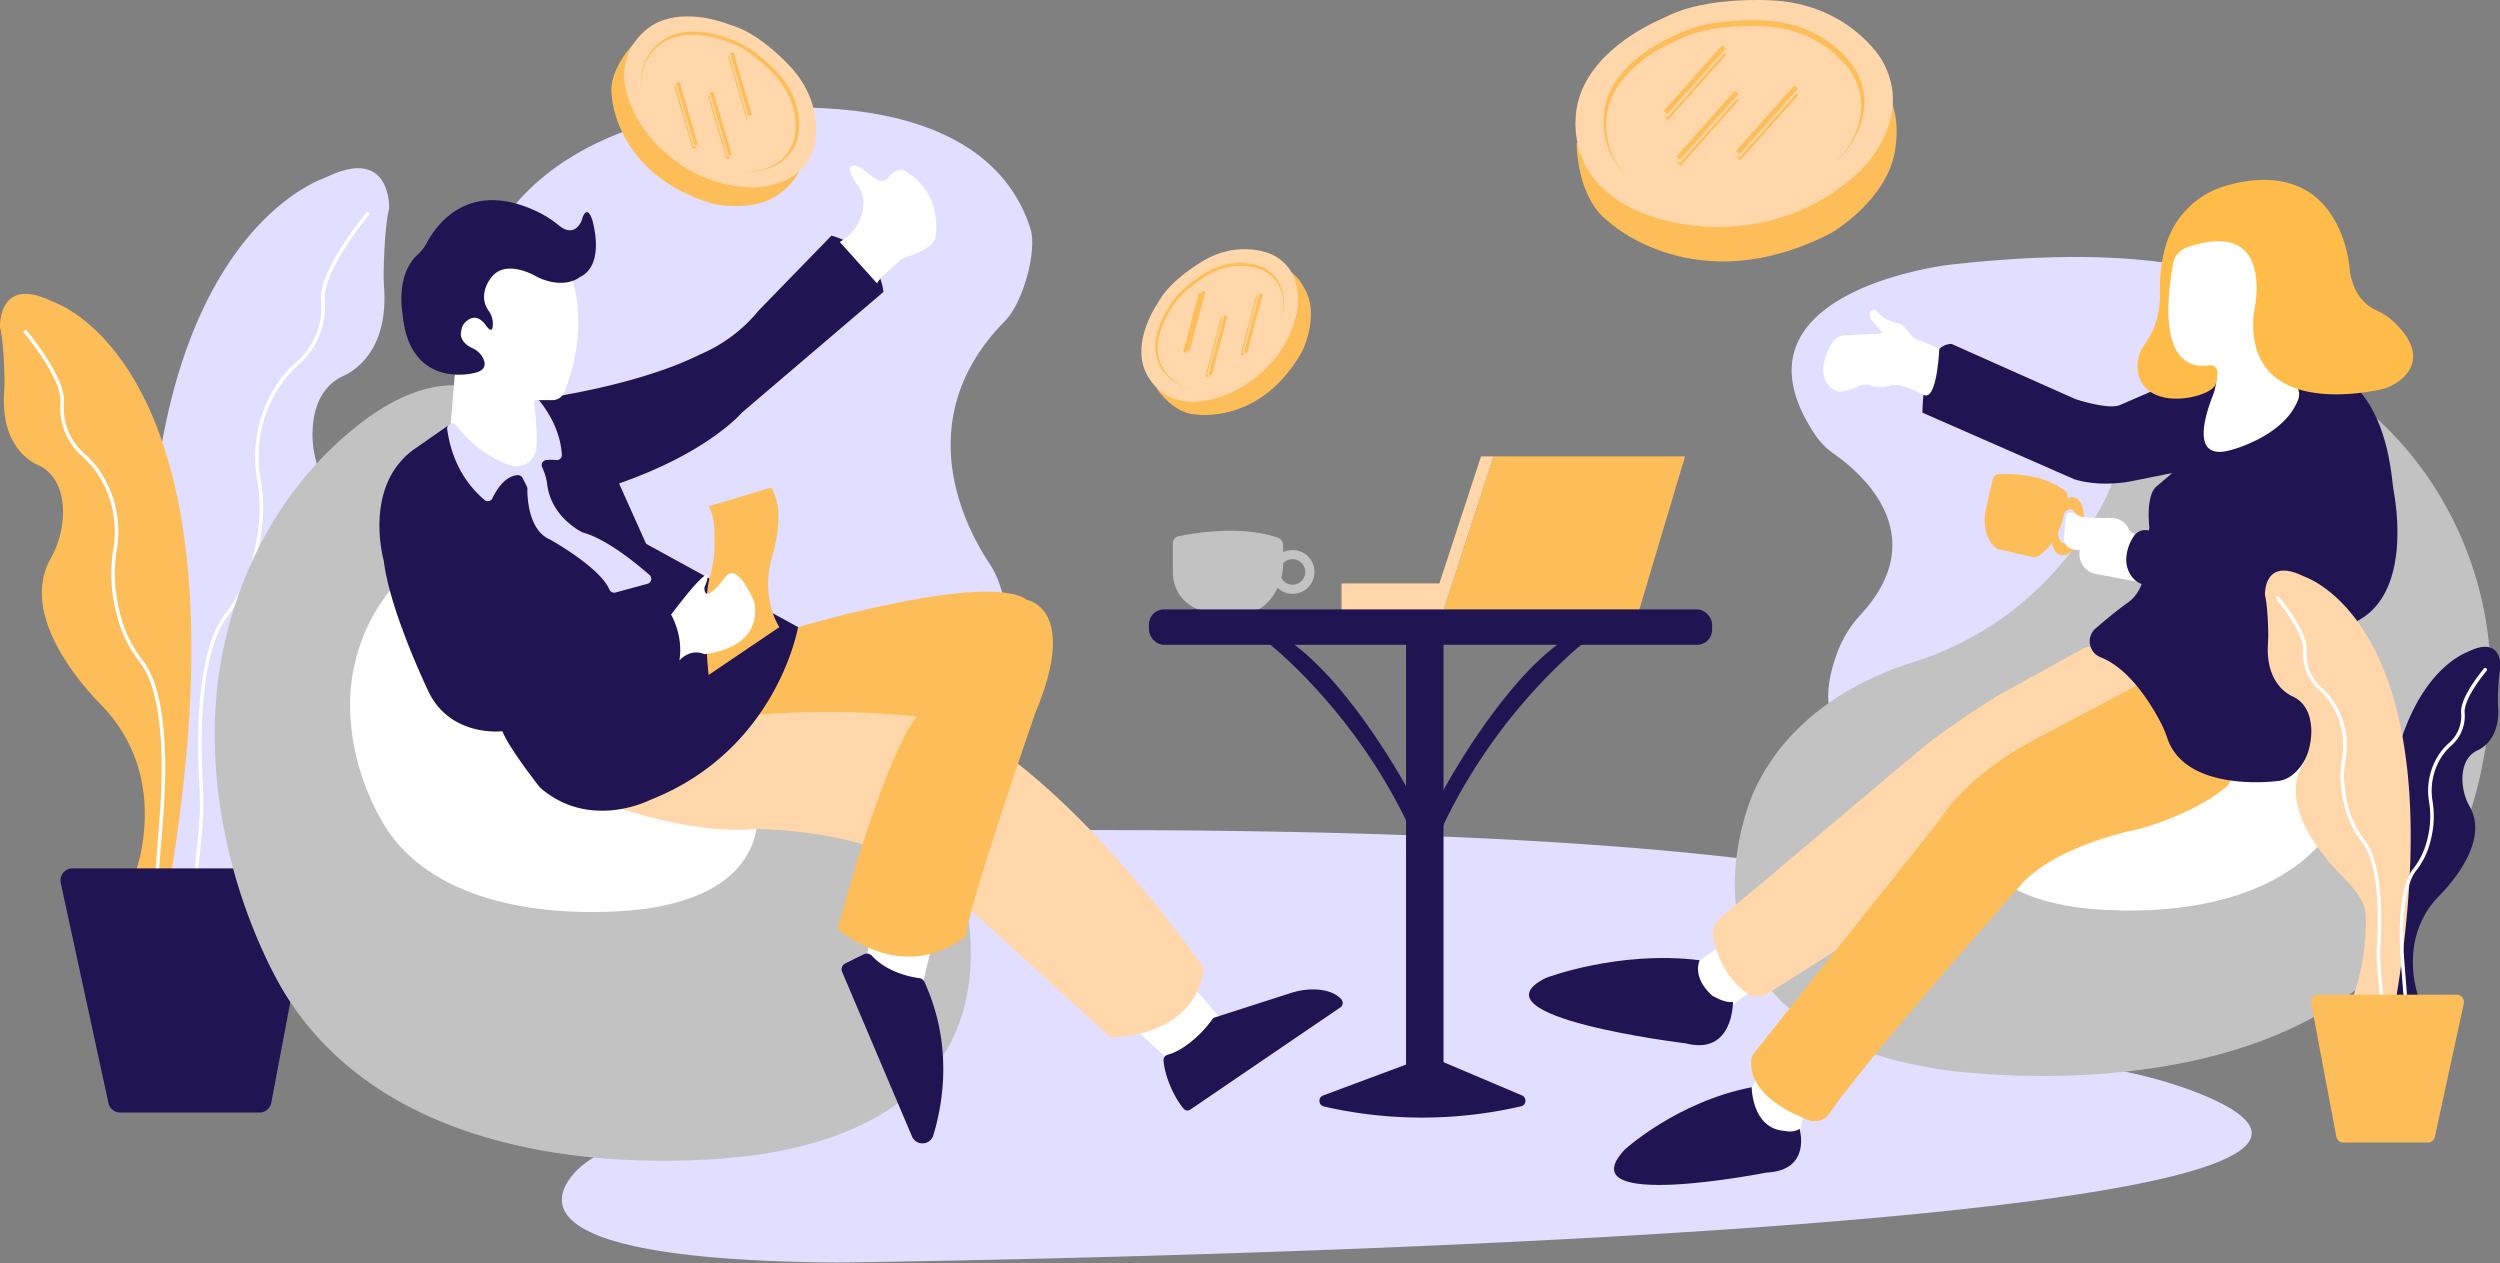 <svg xmlns="http://www.w3.org/2000/svg" viewBox="0 0 1415 715"><rect x="0" y="0" width="1415" height="715" fill="#808080" stroke="none"/><defs><style>.cls-1{fill:#fdbe5a;}.cls-2{fill:#ffd7aa;}.cls-3{fill:#e1deff;}.cls-4{fill:none;stroke:#fff;stroke-linecap:round;stroke-linejoin:round;stroke-width:2px;}.cls-5{fill:#201452;}.cls-6{fill:#c2c2c2;}.cls-7{fill:#fff;}.cls-8{fill:#ffbc48;}</style></defs><title>visuels4</title><g id="Calque_3" data-name="Calque 3"><path class="cls-1" d="M892.4,81s-.44,30.56,18.05,44.42c0,0,49,46.13,126,6.47,0,0,27.83-16.17,35-41.54,0,0,4.9-16.49-.4-31.43Z"/><path class="cls-2" d="M893.16,57.64s-14.29,49.06,47,66.49c0,0,61.29,20,111.64-26.43,0,0,33.12-29.68,13.23-63.93,0,0-18.66-32.12-63.65-33.61,0,0-35.1-2.1-57.13,8.72-1.39.68-2.79,1.34-4.2,2C931.5,14.57,900.14,30,893.16,57.64Z"/><path class="cls-1" d="M908.8,58.78s-11.74,40.32,38.66,54.65c0,0,50.37,16.42,91.74-21.73,0,0,27.22-24.39,10.88-52.54,0,0-15.33-26.39-52.31-27.62,0,0-28.85-1.72-46.95,7.17-1.14.56-2.29,1.1-3.46,1.61C940.31,23.39,914.54,36,908.8,58.78Z"/><path class="cls-2" d="M910.29,61s-11.47,39.4,37.78,53.4c0,0,49.23,16.06,89.66-21.22,0,0,26.6-23.84,10.63-51.35,0,0-15-25.8-51.12-27,0,0-28.19-1.69-45.89,7-1.11.54-2.23,1.07-3.37,1.57C941.09,26.37,915.9,38.72,910.29,61Z"/><rect class="cls-1" x="941.89" y="73.02" width="49.75" height="2.74" transform="translate(268.9 747.55) rotate(-48.37)"/><rect class="cls-1" x="934.73" y="47.19" width="49.75" height="2.74" transform="translate(285.8 733.54) rotate(-48.37)"/><rect class="cls-1" x="975.53" y="70.02" width="49.75" height="2.74" transform="translate(282.44 771.69) rotate(-48.37)"/><rect class="cls-2" x="941.46" y="71.48" width="49.75" height="2.74" transform="translate(269.91 746.72) rotate(-48.37)"/><rect class="cls-2" x="934.31" y="45.65" width="49.75" height="2.74" transform="translate(286.81 732.7) rotate(-48.37)"/><rect class="cls-2" x="975.11" y="68.48" width="49.75" height="2.74" transform="translate(283.44 770.86) rotate(-48.37)"/><rect class="cls-1" x="941.56" y="69.54" width="49.75" height="2.74" transform="translate(271.39 746.14) rotate(-48.37)"/><rect class="cls-1" x="934.41" y="43.71" width="49.75" height="2.74" transform="translate(288.29 732.13) rotate(-48.37)"/><rect class="cls-1" x="975.21" y="66.54" width="49.75" height="2.74" transform="translate(284.93 770.28) rotate(-48.37)"/></g><g id="Calque_4" data-name="Calque 4"><path class="cls-3" d="M139,497s-14-34-13-78.71c.36-16,13.63-29,24.8-40.43,16.23-16.68,55.44-62.73,34.8-100.26-5.47-10-8.84-21-8.71-32.33.11-10.68,2.87-22.32,12.45-29.56a28,28,0,0,1,5.28-3.05c5.33-2.43,25.3-13.94,22.78-49.79-.23-3.36-.3-6.74-.23-10.11.21-9.2.87-25.77,3.08-34.62,0,0,1.52-34.87-34-18.58-1.49.68-3,1.32-4.51,1.94C164.55,108.61,43.63,169.24,98,496.74Z"/><path class="cls-4" d="M208.16,121.08s-26.93,31.69-25.35,49.11a42.84,42.84,0,0,1-14.52,35.61,61.64,61.64,0,0,0-9.6,10.56,73.39,73.39,0,0,0-12.18,54.82A90.54,90.54,0,0,1,147.72,294a127.33,127.33,0,0,1-5.16,26.85,91.58,91.58,0,0,1-14.85,27.85c-6.47,8.46-17.39,32.36-13.86,95.72a176.19,176.19,0,0,1-.59,27.08l-2.52,25.66"/><path class="cls-1" d="M75.62,496.74s12.87-30.58,1.95-64.56a85.47,85.47,0,0,0-20.4-33.27c-13.36-13.73-45.63-51.63-28.65-82.51a54.19,54.19,0,0,0,7.18-26.61c-.1-8.78-2.36-18.37-10.25-24.32A22.58,22.58,0,0,0,21.11,263c-4.4-2-20.83-11.48-18.75-41,.19-2.77.24-5.54.18-8.32-.16-7.57-.71-21.2-2.53-28.49,0,0-1.25-28.69,28-15.29,1.22.56,2.47,1.09,3.71,1.6,14.14,5.85,109.48,55.75,64.76,325.26Z"/><path class="cls-4" d="M14.35,187.78s22.16,26.07,20.86,40.41A35.21,35.21,0,0,0,46.9,257.26a55.74,55.74,0,0,1,9.83,11.47,60.21,60.21,0,0,1,8.5,41.66,86.8,86.8,0,0,0-.51,25.44,103.39,103.39,0,0,0,3.61,16.35c2.41,7.78,5.89,14.65,12.22,22.92,5.66,7.4,15.46,29.16,10.71,89l-2.61,32.59"/><path class="cls-5" d="M34.39,499.79l27,124.54a6.83,6.83,0,0,0,6.67,5.38h78.79a6.84,6.84,0,0,0,6.71-5.56l23.5-124.54a6.83,6.83,0,0,0-6.71-8.09H41.06A6.83,6.83,0,0,0,34.39,499.79Z"/><path class="cls-3" d="M1099.16,533c21.87-5.22,21.16-20.33-1.2-26.77-66.54-19.17-237.08-44.55-668.93-33.86,0,0-413.92,10.44-203.68,82.41a270,270,0,0,0,40.34,10.14c54.69,9.66,208,41.79,90.35,81.13-14.59,4.88-26.06,11.55-32.39,19.54-14.66,18.52-11.88,47.84,150.69,49,0,0,983.76-11.43,769.6-96-15.49-6.12-33.15-10.81-51.79-14.14C1136,594.37,977.85,561.91,1099.16,533Z"/><path class="cls-3" d="M1300.52,214.27c7.61-6.11,9.85-23.36,4-30.55-17.44-21.4-66-49.15-201.22-33.85,0,0-129.63,14.9-76.38,95.54a41.26,41.26,0,0,0,10.82,11.29c15.33,10.63,57.48,46.21,14.71,91.95a64.78,64.78,0,0,0-13.19,22.53c-7.55,21.26-11.47,54.7,38.59,54.84,0,0,305.91-20.11,253.5-115.15a46.25,46.25,0,0,0-13.7-15.77C1301.9,284.05,1258.32,248.14,1300.52,214.27Z"/><path class="cls-6" d="M1165.71,320.3a180.25,180.25,0,0,1-82.91,54.5c-29,9.17-69.92,29.37-89.95,72.83,0,0-61.28,132.24,106.06,157.71,0,0,194.44,30.33,271-83.71,0,0,39-56.25,39.94-133.9.76-65.23-29.68-127.15-81.51-164.7-39.85-28.87-92.3-39.43-132.84,49.9C1195.54,272.93,1190.18,291.7,1165.71,320.3Z"/><path class="cls-7" d="M1210.41,359.55A97.3,97.3,0,0,1,1165.67,389c-15.66,4.94-37.72,15.84-48.53,39.29,0,0-33.07,71.35,57.23,85.1,0,0,104.91,16.36,146.24-45.17,0,0,21.06-30.35,21.55-72.25.42-35.2-16-68.6-44-88.87-21.51-15.58-49.81-21.27-71.68,26.93C1226.51,334,1223.61,344.12,1210.41,359.55Z"/><path class="cls-6" d="M731.58,311.34A12.38,12.38,0,1,0,744,323.69,12.37,12.37,0,0,0,731.58,311.34Zm0,19.59a7.22,7.22,0,1,1,7.2-7.23A7.21,7.21,0,0,1,731.62,330.93Z"/><path class="cls-6" d="M667.14,303.52c9.1-1.91,35.22-6.31,56,.76a4.63,4.63,0,0,1,3.12,4.39v10.05a31.79,31.79,0,0,1-9.08,22.52c-2.44,2.44-5.06,4.27-7.42,4.27H680.34A21.49,21.49,0,0,1,668.66,338a22.64,22.64,0,0,1-4.82-14.24V307.59A4.15,4.15,0,0,1,667.14,303.52Z"/><polygon class="cls-1" points="845.33 258.31 953.74 258.31 926.64 349.05 815.87 349.05 845.33 258.31"/><polygon class="cls-2" points="838.26 258.31 845.33 258.31 815.87 349.05 759.3 349.05 759.3 330.19 814.69 330.19 838.26 258.31"/><rect class="cls-5" x="795.83" y="360.83" width="21.21" height="247.48"/><path class="cls-5" d="M810,598.21,861.42,620a3.25,3.25,0,0,1-.5,6.16,248.46,248.46,0,0,1-111.57.11A3.26,3.26,0,0,1,749,620l58.62-21.85A3.24,3.24,0,0,1,810,598.21Z"/><path class="cls-5" d="M716.87,363.19s49.5,37.71,81.32,106.06v-20s-33-62.46-69.53-87.21Z"/><path class="cls-5" d="M897.18,363.19s-49.5,37.71-81.31,106.06v-20s33-62.46,69.52-87.21Z"/><rect class="cls-5" x="650.29" y="344.93" width="318.77" height="20.03" rx="8.5"/><polygon class="cls-7" points="994.99 609.49 989.1 620.09 999.7 648.38 1018.56 642.49 1022.09 621.27 994.99 609.49"/><polygon class="cls-7" points="973.78 535.25 957.28 547.03 960.82 567.06 973.78 571.78 980.79 568.62 1000.88 554.1 973.78 535.25"/><path class="cls-5" d="M991.45,615.38s0,23.57,18.86,24.75c0,0,4.71,1.18,8.25-1.18,0,0,7.07,23.57-18.86,24.75,0,0-113.13,22.39-80.13-13C919.57,650.73,949,623.63,991.45,615.38Z"/><path class="cls-5" d="M962,543.5s-4.71,9.42,7.07,20c0,0,7.48,4.59,11.79,3.53,0,0,.33,30.55-26.78,23.5,0,0-123.12-14.94-79.21-37C874.86,553.58,915.86,537.76,962,543.5Z"/><path class="cls-2" d="M1209.35,395.62a10.67,10.67,0,0,0-.21-15.91c-9.06-7.91-23.18-17.85-31.49-11.8l-46.87,25.77-.52.31c-2.86,1.79-28.82,18.18-42.17,29.3L973.35,519.85a10.67,10.67,0,0,0-3.66,9.88c1.34,8.17,5.56,22.56,18.82,32.22a10.71,10.71,0,0,0,12,.42l86.73-54.9a10.55,10.55,0,0,0,1.51-1.15Z"/><path class="cls-1" d="M1259.48,445.93c-7.69,6.17-22.77,15.81-48.38,23.19-.28.08-.57.15-.86.21-4.54.89-45.56,9.43-65.59,30.56,0,0-87.64,98.73-109.24,130.39a10,10,0,0,1-11.77,3.69c-11.85-4.53-32.85-15.05-32.53-32.72a9.74,9.74,0,0,1,2.17-5.84L1097.11,465a7.68,7.68,0,0,0,.7-1c2.21-3.56,17.14-26,53.91-45.47L1219,382.85a10,10,0,0,1,13.12,3.47l29.51,46.5A10,10,0,0,1,1259.48,445.93Z"/><path class="cls-1" d="M1173.94,281.57c-4.74-1.08-10.25,5.36-12.32,14.37s.1,17.19,4.84,18.26,10.24-5.37,12.31-14.38S1178.67,282.64,1173.94,281.57ZM1168,307.4c-2.76-.63-4-5.39-2.81-10.65s4.42-9,7.18-8.39,4,5.4,2.82,10.65S1170.78,308,1168,307.4Z"/><path class="cls-1" d="M1130.9,268.44c6.63-.4,25.44-.51,38.09,9.54a4.71,4.71,0,0,1,1.16,4.7l-2.21,9.62c-1.86,8-5.8,15.39-11.17,20.14-2.21,2-4.4,3.31-6,2.93l-20.11-4.63s-4.25-2.19-6.33-9a28.4,28.4,0,0,1-.14-14.41l3.57-15.52C1128.18,269.94,1129.5,268.52,1130.9,268.44Z"/><path class="cls-7" d="M1211.87,303.35l-4.1-1.41a4.86,4.86,0,0,1-3-2.68c-1.09-2.58-4.24-6.84-13-6.05,0,0-13.57,0-14.7-1.13,0,0-7.91-5.65-7.91,2.26l-1,9.67a6.24,6.24,0,0,0,3.65,6.41,13.8,13.8,0,0,0,5.23.88s-1.83,10.65,9,13.56l30.52,5.65Z"/><path class="cls-5" d="M1355.12,279.69c-.47-2.75-.85-5.52-1.16-8.29-8.63-76.32-59.64-66.12-59.64-66.12l-51.27,5.3-43.6,18.86c-7.07,2.35-24.75-3.54-24.75-3.54l-70.11-31.23c-16.5,0-16.5,38.89-16.5,38.89l86,37.71c15.32,4.72,31.82,1.18,31.82,1.18l23.57-4.71-8.25,7.07c-7.07,4.71-4.71,23.57-4.71,23.57l-.22,1.84-1.22-.14a7.73,7.73,0,0,0-7.42,3.53,25,25,0,0,0-4.1,11.27c-.78,6.51,2.64,13.55,8.59,15.66a21.79,21.79,0,0,1-8.12,10.79c-7.46,5.22-17,13.61-17,13.61l-.43.32a9.7,9.7,0,0,0,2.45,16.8c16.71,6.6,29.15,27.62,34.28,37.61a64.32,64.32,0,0,1,3.49,8.46c10.68,30.65,61.55,24,61.55,24,17.76-.85,24.6-31.42,27-48.63a108.61,108.61,0,0,0,.91-16.23c0-.51,0-1,0-1.51.34-10.28,6.93-19.16,16.28-23.47C1362.6,338.5,1357.36,293,1355.12,279.69Z"/><path class="cls-7" d="M1227.66,146c-1.85,17.92-6.21,72.51,25.41,61.64l1.18,1.17a30.66,30.66,0,0,1-2.09,15.89c-4.9,12.69-11.42,36.17,10.34,30.07,0,0,30.22-7.55,38.25-28.58a8.49,8.49,0,0,0-4-10.5c-7-3.62-17.87-11.37-19.78-25a29.07,29.07,0,0,1-.1-6.46l2.17-26.06s1.1-37.34-45.48-19.78A9.17,9.17,0,0,0,1227.66,146Z"/><path class="cls-8" d="M1329.87,152c.7,6.52,3.58,18.4,15.14,23.65a35.21,35.21,0,0,1,9.23,5.92c7.6,6.94,18.64,20.52,5.57,32.48a27.86,27.86,0,0,1-13.41,6.63c-17.9,3.6-72.11,10.46-71.12-38.68a38.12,38.12,0,0,1,.72-6.39c2-10.7,6.94-51.13-38.15-35.58a12.06,12.06,0,0,0-7.93,9.36c-3,17.42-9.05,61.77,21.14,57.38a3.28,3.28,0,0,1,3.2,1.42h0a5.39,5.39,0,0,1,.82,3.85l-.57,3.43a10.43,10.43,0,0,1-.54,2.26c-2.75,6.94-35.13,15-42.72-3.19a19.71,19.71,0,0,1,.93-16.68,37.93,37.93,0,0,1,2.07-3.46,46.58,46.58,0,0,0,8-21.28,59.67,59.67,0,0,0,.29-6.86,105.46,105.46,0,0,1,.6-14.11,82.26,82.26,0,0,1,2.72-13.27,49.91,49.91,0,0,1,34-33.73c19.14-5.57,51.36-8.45,65.6,28.05A72.54,72.54,0,0,1,1329.87,152Z"/><path class="cls-7" d="M1097.64,197.56a64.33,64.33,0,0,0-10.69-4.62,11.68,11.68,0,0,1-6.06-4.19c-2-2.67-4.89-5.86-6.94-5.86a20.85,20.85,0,0,1-11.83-6.73,2,2,0,0,0-3.08,0c-1,1.29-1.33,3.47,1.94,6.75l4.22,5.27a.41.41,0,0,1-.3.66l-20.77.94a8.69,8.69,0,0,0-7.06,4.2c-3.86,6.39-9.48,18.95.25,26.27a7,7,0,0,0,5.3,1.27,34.58,34.58,0,0,0,10.11-3.26,8.17,8.17,0,0,1,5.9,0s5.72,1.64,10.36.14a12.79,12.79,0,0,1,7.72.08,64.84,64.84,0,0,1,12,4.95C1096.34,227.67,1097.64,197.56,1097.64,197.56Z"/><polygon class="cls-7" points="644.99 584.74 659.13 597.7 676.81 605.95 695.66 576.49 689.77 575.31 675.63 558.82 644.99 584.74"/><path class="cls-5" d="M658.59,600c.1,5.8,4.06,18.58,11.3,27.47a2.79,2.79,0,0,0,3.77.59l85-57.89a3.08,3.08,0,0,0,.55-4.55c-2.21-2.46-6.82-5.58-16-5.61a40.85,40.85,0,0,0-13.1,2.21l-42.61,13.67a2.87,2.87,0,0,0-1.53,1.24c-1.94,3.16-13.14,16.66-25.21,19.91A3,3,0,0,0,658.59,600Z"/><path class="cls-1" d="M654.45,219.58s9.28,14.34,22.17,15c0,0,37.09,6.25,60.59-36.07,0,0,7.93-16.14,3.39-30.16,0,0-2.84-9.18-9.94-14.48Z"/><path class="cls-2" d="M647.57,208.49s8.56,27.24,42.48,16.33c0,0,34.69-9.72,43.7-46.9,0,0,6.19-24.07-13.67-33.83,0,0-18.63-9.14-40,4.11,0,0-17,9.91-23.86,21.77q-.65,1.13-1.35,2.22C652,176.58,642.22,193.45,647.57,208.49Z"/><path class="cls-1" d="M655.19,204.17s7,22.38,34.92,13.42c0,0,28.5-8,35.91-38.55,0,0,5.09-19.78-11.24-27.79,0,0-15.31-7.52-32.87,3.37,0,0-13.95,8.15-19.61,17.89-.36.62-.73,1.22-1.11,1.82C658.87,178,650.8,191.81,655.19,204.17Z"/><path class="cls-2" d="M656.56,204.72s6.88,21.88,34.12,13.11c0,0,27.86-7.8,35.1-37.67,0,0,5-19.32-11-27.16,0,0-15-7.35-32.13,3.3,0,0-13.63,8-19.16,17.48-.35.6-.71,1.2-1.09,1.78C660.15,179.09,652.27,192.64,656.56,204.72Z"/><rect class="cls-1" x="670.25" y="195.48" width="34.58" height="1.9" transform="translate(321.09 810.44) rotate(-75.11)"/><rect class="cls-1" x="657.73" y="181.69" width="34.58" height="1.9" transform="translate(325.11 788.09) rotate(-75.11)"/><rect class="cls-1" x="690.2" y="183.09" width="34.58" height="1.9" transform="translate(347.88 820.51) rotate(-75.11)"/><rect class="cls-2" x="671.23" y="194.65" width="34.58" height="1.9" transform="translate(322.62 810.77) rotate(-75.11)"/><rect class="cls-2" x="658.71" y="180.86" width="34.58" height="1.9" transform="matrix(0.26, -0.97, 0.97, 0.26, 326.64, 788.42)"/><rect class="cls-2" x="691.18" y="182.26" width="34.58" height="1.9" transform="translate(349.41 820.84) rotate(-75.11)"/><rect class="cls-1" x="672.07" y="194.44" width="34.58" height="1.9" transform="translate(323.43 811.43) rotate(-75.11)"/><rect class="cls-1" x="659.55" y="180.65" width="34.58" height="1.9" transform="translate(327.46 789.08) rotate(-75.11)"/><rect class="cls-1" x="692.01" y="182.06" width="34.58" height="1.9" transform="translate(350.23 821.5) rotate(-75.11)"/><path class="cls-5" d="M1369.54,566.17s-7.8-18.52-1.19-39.09a51.74,51.74,0,0,1,12.36-20.16c8.09-8.31,27.63-31.26,17.35-50a32.81,32.81,0,0,1-4.35-16.11c.06-5.32,1.43-11.13,6.21-14.73a13.74,13.74,0,0,1,2.63-1.52c2.66-1.21,12.61-6.95,11.36-24.82-.12-1.68-.15-3.36-.12-5,.1-4.58.44-12.84,1.54-17.25,0,0,.75-17.38-17-9.26-.74.33-1.49.65-2.24,1-8.57,3.54-66.31,33.77-39.23,197Z"/><path class="cls-2" d="M1331.15,566.33a130,130,0,0,0,7.87-47.67c-.22-9.69-8.25-17.54-15-24.48-9.83-10.1-33.57-38-21.08-60.73a39.75,39.75,0,0,0,5.28-19.58c-.07-6.46-1.74-13.52-7.54-17.9a17.21,17.21,0,0,0-3.19-1.85c-3.24-1.46-15.33-8.44-13.81-30.15.15-2,.19-4.08.14-6.13-.12-5.56-.52-15.6-1.86-21,0,0-.92-21.12,20.6-11.26.9.42,1.82.8,2.73,1.18,10.41,4.3,83.64,41,50.73,239.37Z"/><path class="cls-4" d="M1289.26,338.66s16.31,19.19,15.35,29.74a26,26,0,0,0,8.8,21.57,37.15,37.15,0,0,1,5.81,6.4,44.43,44.43,0,0,1,7.38,33.19,54.87,54.87,0,0,0-.73,13.84,76.83,76.83,0,0,0,3.12,16.25,55.52,55.52,0,0,0,9,16.87c3.91,5.12,10.53,19.6,8.39,58a106.91,106.91,0,0,0,.36,16.4l1.52,15.55"/><path class="cls-4" d="M1406.64,379.06s-13.42,15.79-12.63,24.47a21.34,21.34,0,0,1-7.08,17.61,33.47,33.47,0,0,0-6,6.94,36.51,36.51,0,0,0-5.14,25.24,53,53,0,0,1,.31,15.4,63,63,0,0,1-2.19,9.9,42.51,42.51,0,0,1-7.4,13.89c-3.43,4.48-9.37,17.66-6.49,53.93l1.58,19.73"/><path class="cls-1" d="M1394.5,568l-16.36,75.43a4.14,4.14,0,0,1-4,3.26h-47.72a4.14,4.14,0,0,1-4.06-3.37l-14.23-75.43a4.13,4.13,0,0,1,4.06-4.89h78.32A4.12,4.12,0,0,1,1394.5,568Z"/><path class="cls-3" d="M569,181.49c10-10.16,18.11-39.4,14.3-51.79C571.91,92.83,529.8,44.28,382,66.38c0,0-141.76,21.58-112.19,160.15,1.75,8.22,4.39,14.67,7.69,19.49,12.67,18.52,45.41,80.18-14.85,156.69-7.48,9.48-14.91,22.42-21.37,37.91-15,35.9-30.18,92.62,22.62,94.3,0,0,329.56-25.36,305.64-188.38-1.73-11.79-5-20.81-9.26-27.19C547.35,300.12,513.21,237.83,569,181.49Z"/><path class="cls-6" d="M365.6,345.35a179.79,179.79,0,0,0,82.92,58.84c29,9.89,69.91,31.7,90,78.61,0,0,61.28,142.75-106.06,170.25,0,0-194.45,32.74-271-90.36,0,0-39-60.73-39.94-144.55-.76-70.42,29.68-137.26,81.51-177.79,39.85-31.17,92.3-42.57,132.84,53.87C335.77,294.22,341.14,314.48,365.6,345.35Z"/><path class="cls-7" d="M329.9,364.9a97.48,97.48,0,0,0,44.74,28.57c15.66,4.8,37.72,15.39,48.53,38.17,0,0,33.07,69.31-57.22,82.66,0,0-104.92,15.9-146.25-43.87,0,0-21.06-29.49-21.55-70.19a104.13,104.13,0,0,1,44-86.32c21.5-15.14,49.8-20.67,71.68,26.15C313.81,340.07,316.7,349.91,329.9,364.9Z"/><path class="cls-2" d="M337.41,452.75s49.5,20,89.57,16.5c0,0,86-1.18,121.38,44.78l80.13,73.07s47.14,1.18,53-38.89c0,0-106.06-155.56-187.37-150.84l-114.31,7.07Z"/><path class="cls-7" d="M494.15,523.46l-3.54,17.68s9.43,15.32,31.82,15.32c0,0,7.07-33,10.61-35.36Z"/><path class="cls-5" d="M476.66,550.11l39.58,93.21a6.42,6.42,0,0,0,12-.67c5.63-18.48,11.12-51.59-5-86.88a3.78,3.78,0,0,0-3-2.16c-5-.66-18.06-3.25-26.73-12.61a3.9,3.9,0,0,0-4.55-.88l-10.62,5.21A3.71,3.71,0,0,0,476.66,550.11Z"/><path class="cls-1" d="M451.72,354.94S559,323.12,581.35,339.62c0,0,29.46,4.72,4.72,63.64,0,0-41.25,119-38.89,126.09,0,0-30.64,29.46-73.07-3.53,0,0,24.75-94.28,44.78-120.2,0,0-45.95-5.9-102.52,0Z"/><path class="cls-5" d="M300.88,226.49s57.75-7.07,95.46-25.92a85.88,85.88,0,0,0,33-24.75l41.25-42.43s25.92,5.9,29.46,31.82L419.9,233.56S401.05,256,350.38,273.63L365.7,307.8l86,47.14s-11.78,69.53-83.67,97.81c0,0-34.17,17.68-62.46-7.07,0,0-17.67-22.39-21.21-31.81,0,0-28.28,3.53-41.24-21.22,0,0-22.39-46-25.93-75.42,0,0-11.78-41.24,16.5-62.46l38.89-27.1Z"/><path class="cls-1" d="M401.05,286.59,436.4,276s9.43,10.6,0,41.24c0,0-5.89,20,4.72,37.71l-40.07,27.11s-4-38.62.82-55.95a63.4,63.4,0,0,0,2.34-13.16C404.73,304.27,404.73,291.75,401.05,286.59Z"/><path class="cls-7" d="M379.84,347.87s7.07,11.79,4.71,25.93c0,0,5.89-7.07,14.14-3.54,0,0,33-2.35,28.29-29.46,0,0-9.43-23.57-16.5-14.14,0,0-11.79,16.5-11.79,5.89C398.69,332.55,409.3,309,379.84,347.87Z"/><path class="cls-7" d="M257.28,213.53l-2.36,28.28s10.61,21.21,47.14,25.93c0,0,11.78-21.22,1.18-36.53v-4.72h9.42A7.26,7.26,0,0,0,319.4,222c4.28-10.45,13.09-37.59,3.87-66.18l-47.14-8.25L262,181.71Z"/><path class="cls-3" d="M253.12,242.94c1.43,10.69,6.15,27.4,21.13,40.05a2.91,2.91,0,0,0,4.49-1c2.21-4.69,7-12.56,14.35-13.08a3.08,3.08,0,0,1,2.69,1.6l2.42,4.84a3,3,0,0,1,.31,1.34c-.07,3.89.26,23.38,12.87,28.73l.2.1c1.77,1,28.06,15.91,33.31,28.11a3,3,0,0,0,3.47,1.74l18.1-4.94a2.9,2.9,0,0,0,1.16-5c-7.54-6.62-24.36-20.4-37.64-24a3.66,3.66,0,0,1-.46-.18c-2.1-1.06-17.6-9.42-19.8-27a30.74,30.74,0,0,0-2.78-9.59,2.9,2.9,0,0,1,2.31-4.27,25.55,25.55,0,0,1,5.46,0,2.9,2.9,0,0,0,3.3-3c-.31-5.86-2.36-17.62-12.59-30.43a1.73,1.73,0,0,0-3.09,1.28c.82,6.32,1.86,16.67,1.27,25.27a11.33,11.33,0,0,1-15.16,9.78c-8.38-3-19.91-9.29-30.14-22.47A2.9,2.9,0,0,0,253.12,242.94Z"/><path class="cls-5" d="M241.51,137.57c5.63-10.65,24.41-37.1,64.49-16.84a60,60,0,0,1,10.51,7c3.23,2.62,8.73,5.24,12.65-2.62,0,0,2.36-10.6,5.9-1.17,0,0,8.25,25.92-7.07,33,0,0-8.25,7.07-23.57,0,0,0-18.86-11.78-27.11,1.18,0,0-6.93,8.92-.82,17.67a12.65,12.65,0,0,1,2.45,6.81c.12,3.29-.45,6.4-4,1.45,0,0-4.59-7.34-10.52-2.6a9.31,9.31,0,0,0-3.65,6.68c-.15,2.74,1,6.32,6.72,9a12.11,12.11,0,0,1,6.12,6c1.38,3.12,1.28,6.81-5.75,8.09,0,0-35.56,9.18-39.9-32.46-.1-.93-.2-1.87-.33-2.8-.63-4.49-2.2-21.87,8.8-31.85A24.19,24.19,0,0,0,241.51,137.57Z"/><path class="cls-7" d="M475.29,136.93s13-6.49,13.45-21.94a15.69,15.69,0,0,0-2.88-9.53c-3.24-4.57-7.93-12.34-1.77-11.67a7.9,7.9,0,0,1,4.46,2.12,43.46,43.46,0,0,0,8.28,5.86,4.78,4.78,0,0,0,5.91-1.22c2.19-2.74,6.53-6.6,11.44-2.51,0,0,18.86,10.61,15.32,36.53,0,0,0,5.89-18.85,11.79,0,0-14.15,11.78-14.15,14.14Z"/><path class="cls-1" d="M359.34,24s-15.46,15.29-13.09,30.3c0,0,2,44.25,56.49,60.84,0,0,20.54,5.14,35.55-3.55,0,0,9.88-5.53,14.23-15Z"/><path class="cls-2" d="M369.16,14.37s-29.23,16.6-8.3,52.94c0,0,19.76,37.53,64.79,38.72,0,0,29.24,1.18,35.56-24.1,0,0,5.92-23.71-14.62-45,0,0-15.6-17.08-30.95-22.08-1-.32-1.93-.65-2.88-1C407,11.63,385.15,4.51,369.16,14.37Z"/><path class="cls-1" d="M376,22.08s-24,13.64-6.82,43.51c0,0,16.23,30.84,53.25,31.82,0,0,24,1,29.22-19.81,0,0,4.87-19.48-12-37,0,0-12.82-14-25.43-18.15-.8-.26-1.59-.53-2.37-.82C407.11,19.83,389.16,14,376,22.08Z"/><path class="cls-2" d="M375.72,23.8s-23.48,13.32-6.66,42.51c0,0,15.86,30.15,52,31.1,0,0,23.48,1,28.55-19.36,0,0,4.76-19-11.74-36.17,0,0-12.53-13.72-24.86-17.74-.77-.25-1.55-.51-2.31-.8C406.11,21.6,388.56,15.87,375.72,23.8Z"/><rect class="cls-1" x="405.93" y="53.51" width="2.04" height="37.04" transform="translate(-3.78 117.8) rotate(-16.4)"/><rect class="cls-1" x="386.8" y="47.85" width="2.04" height="37.04" transform="translate(-2.96 112.17) rotate(-16.4)"/><rect class="cls-1" x="417.3" y="31.08" width="2.04" height="37.04" transform="translate(3.01 120.1) rotate(-16.4)"/><rect class="cls-2" x="406.36" y="52.21" width="2.04" height="37.04" transform="translate(-3.4 117.87) rotate(-16.4)"/><rect class="cls-2" x="387.24" y="46.55" width="2.04" height="37.04" transform="translate(-2.58 112.24) rotate(-16.4)"/><rect class="cls-2" x="417.74" y="29.78" width="2.04" height="37.04" transform="matrix(0.96, -0.28, 0.28, 0.96, 3.4, 120.17)"/><rect class="cls-1" x="407.02" y="51.56" width="2.04" height="37.04" transform="translate(-3.19 118.03) rotate(-16.4)"/><rect class="cls-1" x="387.89" y="45.9" width="2.04" height="37.04" transform="translate(-2.37 112.4) rotate(-16.4)"/><rect class="cls-1" x="418.39" y="29.13" width="2.04" height="37.04" transform="translate(3.61 120.33) rotate(-16.4)"/></g></svg>
